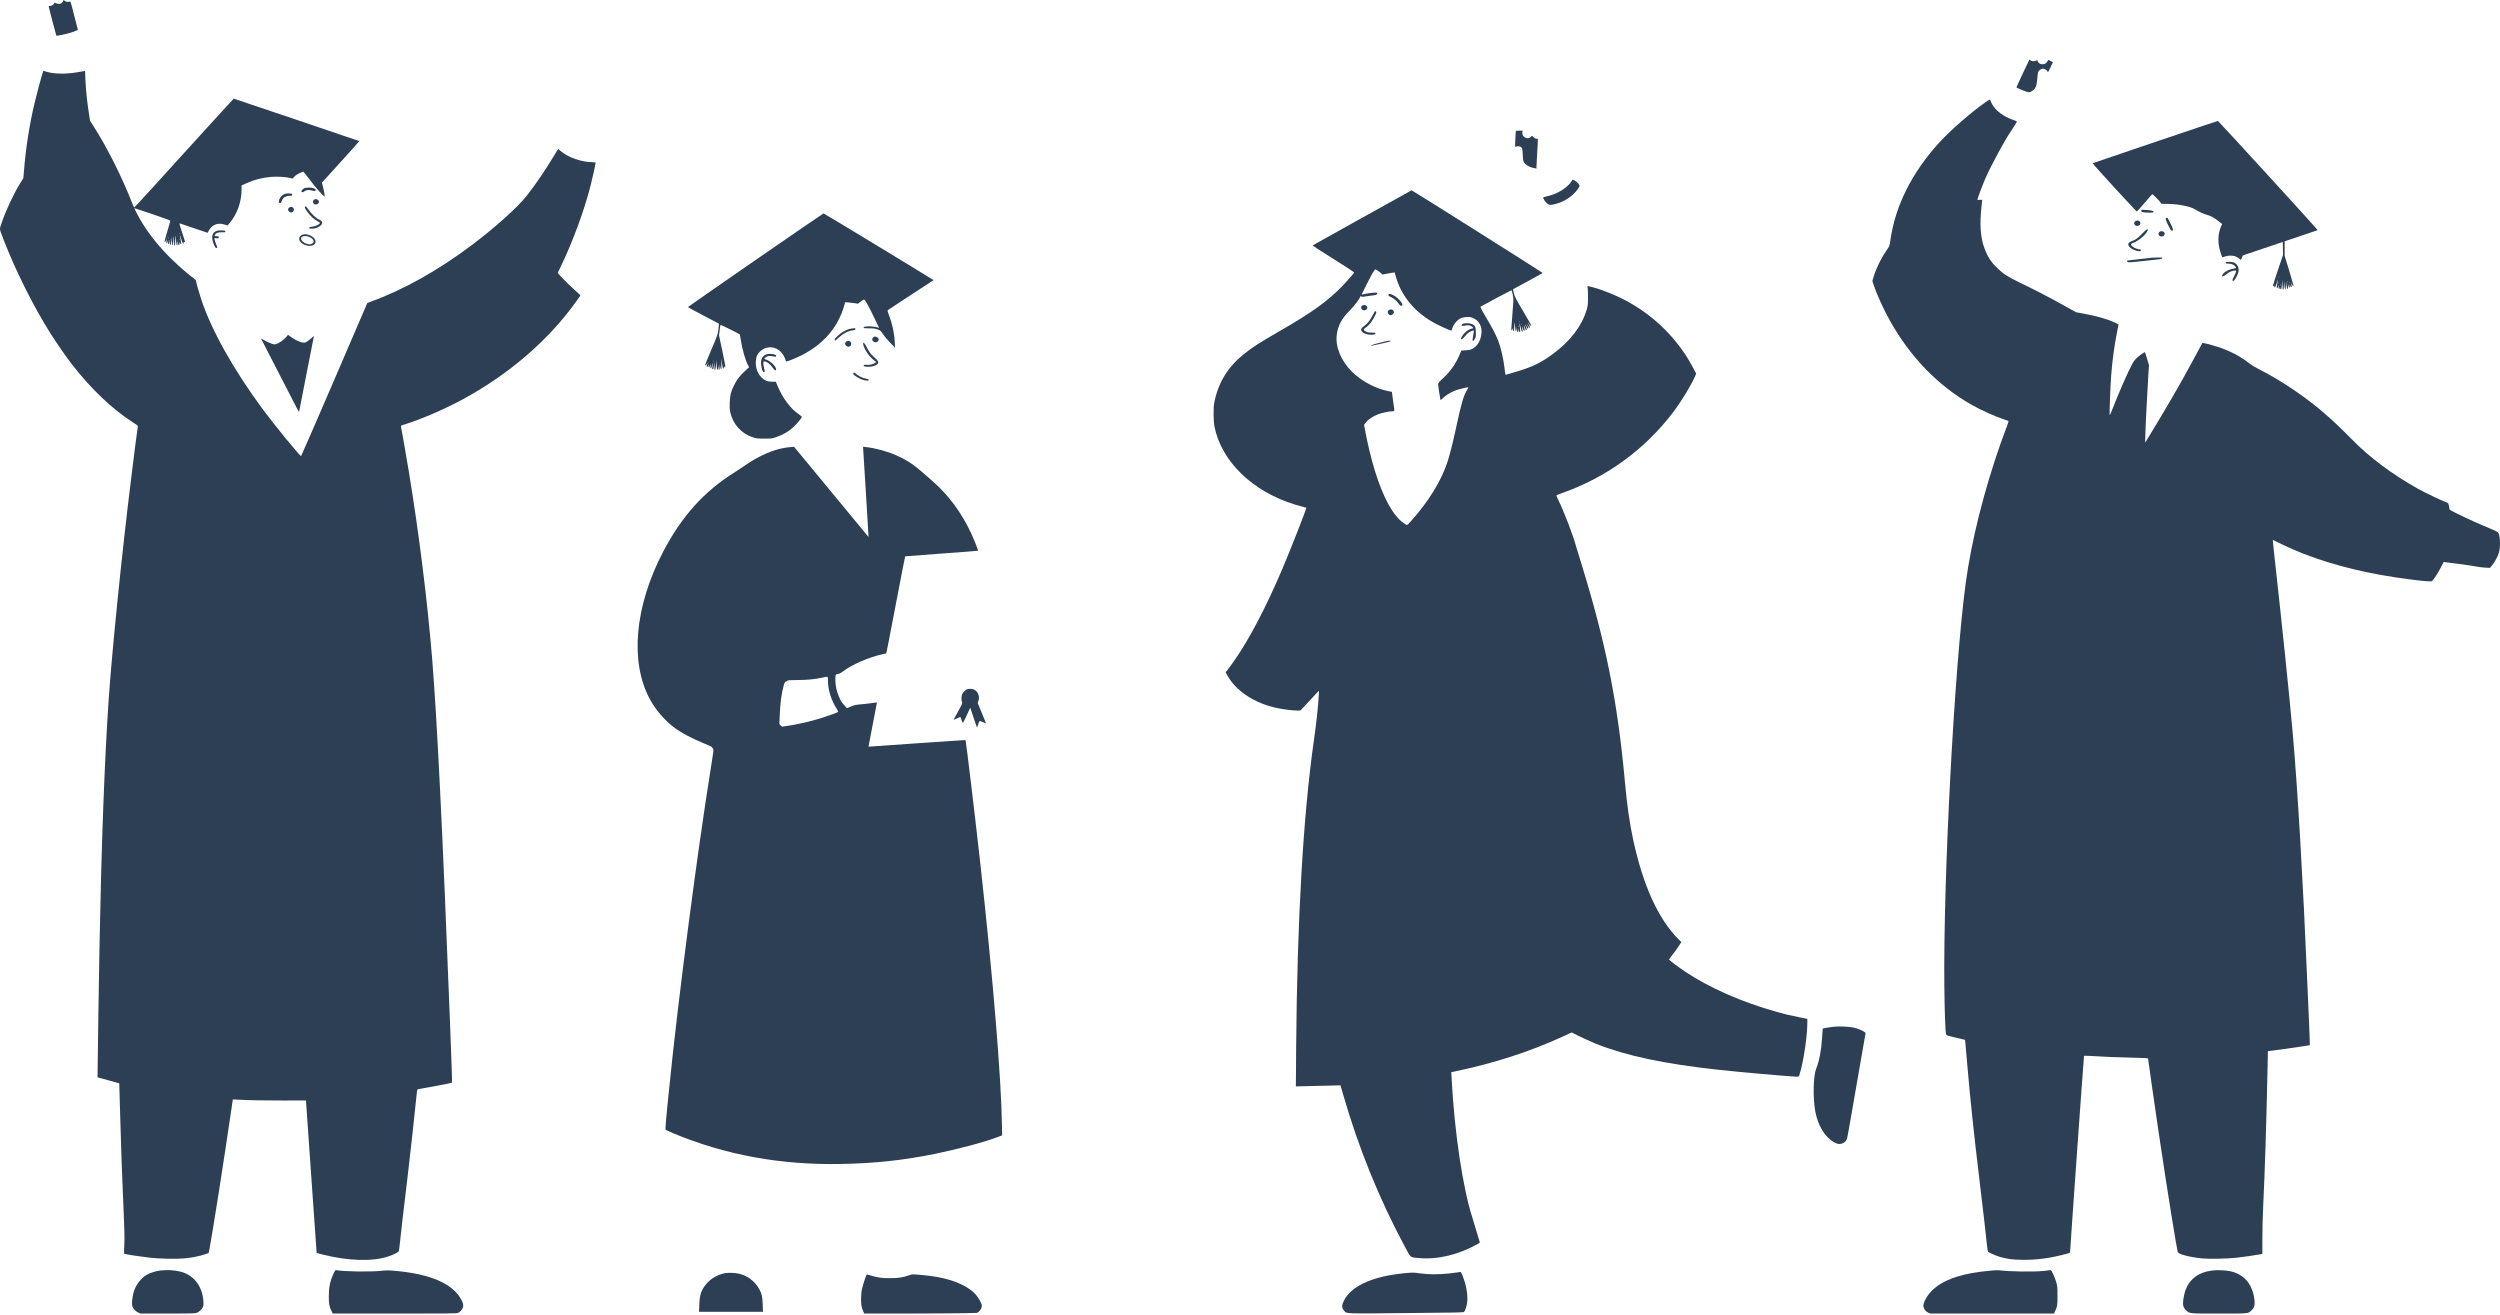 <svg width="500" height="263" viewBox="0 0 500 263" fill="none" xmlns="http://www.w3.org/2000/svg">
<path d="M12.673 0.108C12.673 0.197 12.55 0.384 12.397 0.526C12.074 0.828 11.685 0.864 11.219 0.641C11 0.535 10.915 0.526 10.886 0.597C10.772 0.908 10.411 1.166 10.079 1.175C9.888 1.184 9.727 1.22 9.727 1.273C9.736 1.442 11.228 7.107 11.276 7.152C11.305 7.179 11.922 7.072 12.645 6.921C14.108 6.6 15.629 6.076 15.572 5.916C15.553 5.853 15.249 4.706 14.906 3.363C14.023 -0.097 14.146 0.241 13.823 0.348C13.538 0.446 13.129 0.339 12.844 0.099C12.682 -0.034 12.673 -0.034 12.673 0.108Z" fill="#2D3F55"/>
<path d="M404.576 14.659C403.863 16.171 403.284 17.442 403.284 17.487C403.284 17.523 403.816 17.763 404.462 18.029C405.783 18.554 405.897 18.563 406.591 18.074C407.142 17.674 407.361 17.087 407.456 15.752C407.494 15.112 407.589 14.49 407.665 14.347C407.855 13.974 408.378 13.671 408.691 13.742C409.043 13.822 409.357 14.027 409.499 14.276C409.613 14.49 409.642 14.454 410.069 13.529C410.326 13.004 410.545 12.524 410.573 12.471C410.602 12.391 409.651 11.937 409.604 12.008C409.604 12.026 409.547 12.142 409.48 12.284C409.423 12.417 409.233 12.604 409.062 12.711C408.501 13.04 407.674 12.773 407.522 12.213C407.465 12.017 407.446 12.008 407.199 12.133C406.838 12.311 406.391 12.284 406.116 12.079L405.878 11.91L404.576 14.659Z" fill="#2D3F55"/>
<path d="M8.434 14.89C8.159 15.752 7.389 18.634 6.914 20.617C5.906 24.798 5.127 29.832 4.785 34.27L4.68 35.604L4.015 36.689C2.637 38.939 1.173 42.079 0.318 44.605C-0.138 45.957 -0.195 45.556 0.765 48.056C3.112 54.148 6.781 61.468 10.183 66.822C11.399 68.734 13.291 71.456 14.384 72.87C18.204 77.797 22.576 81.942 26.72 84.566C27.518 85.073 27.594 85.144 27.556 85.357C27.49 85.642 26.805 91.023 26.226 95.728C24.344 110.945 22.358 130.583 21.702 140.376C20.894 152.48 20.295 168.623 19.896 189.382C19.801 193.953 19.516 213.36 19.516 214.827V215.459L19.877 215.566C20.067 215.619 21.037 215.895 22.034 216.161C23.023 216.428 23.84 216.66 23.85 216.668C23.859 216.677 23.916 218.607 23.973 220.955C24.182 228.978 24.41 235.337 24.753 242.968C24.857 245.343 24.924 247.557 24.895 247.904C24.866 248.242 24.838 249.025 24.828 249.639L24.819 250.741L25.085 250.813C25.608 250.946 28.792 251.417 30.065 251.551C31.937 251.755 35.188 251.818 36.718 251.693C38.258 251.56 39.797 251.266 40.919 250.884L41.736 250.608L41.888 249.834C42.439 247.042 44.796 232.011 46.155 222.69L46.564 219.888L46.982 219.906C49.795 220.057 52.761 220.11 56.581 220.102L61.191 220.093L61.209 220.342C61.228 220.484 61.685 227.101 62.236 235.052C62.778 243.004 63.253 249.754 63.291 250.057L63.338 250.599L64.403 250.875C69.573 252.2 74.486 252.351 77.68 251.284C78.687 250.946 79.676 250.439 79.771 250.226C79.809 250.119 79.913 249.274 80.008 248.349C80.179 246.579 80.635 242.719 81.576 234.857C82.118 230.321 83.059 221.747 83.296 219.159C83.392 218.136 83.439 217.878 83.563 217.851C83.648 217.825 83.99 217.762 84.332 217.709C85.939 217.451 90.282 216.615 90.358 216.544C90.453 216.464 90.415 215.183 89.987 204.146C88.543 166.729 87.412 143.737 86.423 131.659C85.454 119.955 83.829 106.89 81.757 94.26C81.301 91.485 80.293 85.704 80.198 85.304C80.16 85.135 80.236 85.09 80.94 84.877C84.161 83.881 88.742 81.915 92.363 79.967C101.715 74.933 109.689 68.076 115.296 60.223C115.724 59.627 116.076 59.111 116.076 59.075C116.076 59.04 115.515 58.515 114.821 57.892C114.137 57.279 113.11 56.283 112.55 55.687L111.533 54.593L112.103 53.419C114.498 48.474 116.836 42.15 118.109 37.151C118.461 35.773 119.117 32.802 119.117 32.58C119.117 32.482 119.003 32.447 118.623 32.447C116.342 32.447 113.585 31.486 112.074 30.161L111.637 29.778L110.896 30.997C108.995 34.145 107.208 36.76 105.374 39.117C103.606 41.385 99.054 45.485 94.502 48.909C87.573 54.121 80.883 57.875 73.926 60.436L73.46 60.605L66.883 75.894C63.262 84.308 60.269 91.192 60.221 91.209C60.002 91.263 54.975 85.117 52.523 81.808C46.669 73.884 42.259 65.995 40.225 59.805C39.807 58.542 39.189 56.327 39.189 56.105C39.189 56.025 38.97 55.811 38.704 55.624C37.231 54.602 34.209 51.844 32.669 50.137C30.379 47.593 28.64 45.147 27.404 42.737C27.1 42.141 26.853 41.643 26.872 41.634C26.881 41.625 28.497 42.159 30.474 42.826C33.059 43.697 34.057 44.071 34.057 44.169C34.057 44.249 33.8 45.156 33.487 46.197C32.907 48.109 32.812 48.589 33.03 48.385C33.097 48.322 33.202 48.118 33.268 47.94L33.382 47.611L33.325 47.967C33.239 48.491 33.239 48.625 33.344 48.651C33.392 48.669 33.487 48.5 33.544 48.278L33.667 47.878L33.61 48.358C33.534 49.034 33.781 48.936 33.933 48.225L34.047 47.7L33.99 48.358C33.952 48.883 33.962 49.007 34.066 48.972C34.152 48.945 34.237 48.651 34.313 48.091L34.418 47.255L34.408 48.136C34.399 48.74 34.428 49.034 34.504 49.052C34.57 49.078 34.627 48.812 34.675 48.216C34.76 47.006 34.798 46.997 34.808 48.171C34.817 48.936 34.846 49.176 34.941 49.141C35.026 49.114 35.055 48.803 35.045 47.958C35.026 46.766 35.093 46.944 35.245 48.483C35.321 49.256 35.539 49.265 35.511 48.491C35.492 47.922 35.53 47.984 35.625 48.66C35.711 49.239 35.92 49.176 35.891 48.58C35.882 48.216 35.891 48.189 35.939 48.447C36.005 48.776 36.243 48.936 36.243 48.66C36.243 48.572 36.176 48.189 36.1 47.807C35.891 46.784 35.939 46.775 36.233 47.78C36.461 48.598 36.718 48.998 36.718 48.554C36.718 48.429 36.765 48.385 36.861 48.42C36.946 48.456 37.003 48.42 37.003 48.349C37.003 48.278 36.727 47.406 36.395 46.419C35.92 45.014 35.825 44.64 35.948 44.676C36.034 44.703 37.317 45.138 38.809 45.645L41.517 46.561L41.755 46.126C42.411 44.934 43.561 44.48 44.891 44.898L45.499 45.094L45.794 44.765C47.41 42.924 48.313 40.433 48.313 37.863V37.089L49.197 36.689C50.85 35.933 52.342 35.542 54.196 35.382C55.374 35.275 57.104 35.373 58.016 35.595L58.501 35.72L58.834 35.373C59.204 34.99 59.556 34.768 60.212 34.501L60.658 34.323L61.124 34.875C61.38 35.177 61.913 35.871 62.312 36.404C63.158 37.569 64.868 39.455 64.925 39.295C64.983 39.144 64.773 37.979 64.555 37.178L64.374 36.529L68.138 32.393C70.21 30.116 71.882 28.24 71.863 28.222C71.825 28.186 46.811 19.728 46.745 19.728C46.725 19.728 44.644 21.996 42.116 24.771C39.598 27.555 36.784 30.641 35.863 31.646C34.95 32.651 32.555 35.284 30.55 37.498C28.535 39.713 26.862 41.519 26.834 41.519C26.805 41.519 26.615 41.092 26.406 40.558C24.496 35.613 21.426 29.485 18.803 25.394L18.014 24.175L17.767 22.592C17.416 20.324 17.159 17.798 17.083 15.868L17.016 14.196L16.722 14.241C16.56 14.267 15.914 14.374 15.287 14.481C13.015 14.854 10.706 14.792 9.214 14.321L8.681 14.152L8.434 14.89ZM35.929 46.784C35.901 46.855 35.872 46.828 35.872 46.73C35.863 46.633 35.891 46.579 35.92 46.615C35.948 46.641 35.958 46.721 35.929 46.784ZM33.458 47.495C33.43 47.566 33.401 47.54 33.401 47.442C33.392 47.344 33.42 47.291 33.449 47.326C33.477 47.353 33.487 47.433 33.458 47.495ZM33.743 47.673C33.715 47.744 33.686 47.718 33.686 47.62C33.677 47.522 33.705 47.469 33.734 47.504C33.762 47.531 33.772 47.611 33.743 47.673ZM35.834 48.029C35.806 48.091 35.786 48.047 35.786 47.922C35.786 47.798 35.806 47.753 35.834 47.807C35.853 47.869 35.853 47.976 35.834 48.029Z" fill="#2D3F55"/>
<path d="M397.087 20.457C394.283 22.396 390.064 26.087 387.83 28.533C382.337 34.572 379.001 41.269 378.06 48.171C377.918 49.167 377.918 49.185 377.357 49.994C376.216 51.649 375.266 53.57 374.724 55.366L374.477 56.176L374.677 56.834C375.266 58.675 376.625 61.681 377.956 64.082C381.966 71.313 387.64 77.174 394.226 80.901C396.327 82.093 399.016 83.302 401.003 83.952C401.345 84.058 401.649 84.174 401.696 84.21C401.734 84.236 401.601 84.69 401.392 85.215C401.183 85.731 400.632 87.251 400.157 88.586C396.773 98.209 394.245 108.313 393.124 116.762C390.862 133.705 388.647 175.667 388.866 197.164C388.923 202.447 389.056 206.227 389.208 206.814C389.275 207.081 389.284 207.081 391.119 207.516C392.135 207.748 392.981 207.952 393 207.97C393.029 207.988 393.057 208.335 393.447 212.862C394.027 219.648 394.778 226.754 395.832 235.497C396.688 242.657 397.134 246.481 397.344 248.616C397.439 249.496 397.553 250.27 397.61 250.332C397.79 250.546 399.111 251.115 400.052 251.4C401.421 251.809 402.761 251.969 404.804 251.969C407.503 251.969 409.936 251.64 412.958 250.857C413.956 250.599 414.023 250.572 414.023 250.359C414.032 249.612 416.76 211.207 416.808 211.163C416.836 211.136 417.558 211.154 418.414 211.207C421.027 211.376 423.536 211.474 426.644 211.537C428.859 211.581 429.609 211.625 429.609 211.706C429.609 211.866 431.025 221.711 431.757 226.647C432.575 232.18 433.791 240.06 434.266 242.924C434.475 244.195 434.741 245.779 434.846 246.437C435.027 247.593 435.454 250.021 435.549 250.403C435.654 250.848 438.039 251.462 440.548 251.693C441.983 251.818 445.319 251.755 447.268 251.551C448.408 251.435 451.136 251.035 452.191 250.839L452.476 250.777V247.744C452.466 246.072 452.542 243.164 452.637 241.278C452.989 233.914 453.274 224.78 453.521 213.244L453.578 210.238L453.882 210.194C454.044 210.176 455.118 210.033 456.268 209.882C457.418 209.731 459.176 209.473 460.164 209.322L461.97 209.037L461.942 207.881C461.932 207.241 461.875 205.8 461.818 204.679C461.771 203.55 461.618 200.108 461.485 197.03C460.621 176.378 459.537 157.834 458.539 146.557C457.921 139.539 456.467 125.469 454.899 111.336C454.7 109.504 454.538 107.992 454.557 107.975C454.567 107.966 454.89 108.117 455.279 108.321C456.382 108.908 459.062 110.109 460.735 110.758C466.865 113.142 473.841 114.832 481.881 115.864C484.761 116.237 486.234 116.353 486.395 116.228C486.69 116.006 487.65 114.521 488.172 113.489L488.743 112.386L489.037 112.439C489.208 112.466 490.472 112.635 491.86 112.804C493.247 112.982 494.768 113.204 495.234 113.302C495.709 113.4 496.517 113.498 497.04 113.524L497.99 113.578L498.399 113.097C498.902 112.51 499.606 111.203 499.796 110.492C500.09 109.389 500.062 107.601 499.739 106.712C499.615 106.383 499.368 106.258 496.517 105.075C494.825 104.364 491.052 102.594 490.187 102.096C489.931 101.953 489.883 101.855 489.826 101.455C489.712 100.664 489.693 100.628 489.218 100.45C488.106 100.023 484.998 98.538 483.563 97.737C478.393 94.838 473.917 91.494 470.315 87.812C466.361 83.783 463.263 81.115 459.518 78.509C456.848 76.641 454.072 74.978 451.611 73.75C451.041 73.466 450.252 72.986 449.862 72.674C448.342 71.465 446.488 70.442 444.435 69.677C443.314 69.268 441.29 68.69 440.767 68.627L440.472 68.601L438.476 72.292C435.996 76.89 433.62 80.99 430.094 86.789L429.039 88.523V87.945C429.039 86.691 429.419 78.829 429.657 75.129L429.799 73.03L429.419 71.758C429.21 71.064 429.02 70.469 429.001 70.451C428.916 70.371 428.013 70.993 427.423 71.527C427.024 71.891 426.72 72.274 426.473 72.728C425.542 74.471 423.631 78.838 422.472 81.853C422.073 82.885 421.949 83.125 421.93 82.92C421.873 82.458 422.101 76.748 422.244 74.96C422.5 71.776 422.919 68.796 423.441 66.253C423.603 65.506 423.717 64.883 423.698 64.865C423.679 64.856 423.346 64.696 422.957 64.51C421.503 63.825 419.184 63.166 416.541 62.695L415.201 62.446L413.443 61.468C410.155 59.618 407.351 58.159 403.873 56.478C401.506 55.331 400.641 54.77 399.501 53.668C398.227 52.44 397.543 51.391 396.925 49.763C396.089 47.54 395.889 44.854 396.308 41.269C396.384 40.611 396.441 40.042 396.441 39.998C396.441 39.944 396.241 39.935 395.966 39.971C395.614 40.015 395.49 39.998 395.49 39.917C395.49 39.686 396.564 36.849 397.153 35.506C398.275 32.98 401.107 27.768 402.143 26.31C402.599 25.678 403.379 24.406 403.379 24.3C403.379 24.255 403.046 24.113 402.637 23.979C400.765 23.357 399.045 22.067 398.399 20.795C398.208 20.431 398.056 20.084 398.056 20.022C398.056 19.826 397.904 19.888 397.087 20.457Z" fill="#2D3F55"/>
<path d="M431.007 28.4C424.164 30.712 418.547 32.624 418.528 32.651C418.452 32.722 427.253 42.328 427.367 42.292C427.424 42.274 428.003 41.643 428.659 40.878C429.315 40.122 429.99 39.339 430.151 39.153L430.465 38.815L431.083 39.384C431.425 39.704 431.843 40.14 432.004 40.362L432.299 40.762L433.544 40.78C435.644 40.798 438.087 41.287 438.999 41.865C439.769 42.355 440.805 42.826 441.508 43.004C442.164 43.164 442.848 43.564 443.808 44.32L444.426 44.809L444.179 45.361C443.514 46.908 443.514 48.856 444.198 50.768C444.341 51.16 444.455 51.48 444.464 51.48C444.474 51.48 444.711 51.4 444.987 51.302C445.719 51.044 446.641 51.062 447.249 51.346C447.515 51.471 447.828 51.666 447.952 51.791L448.18 52.013L448.38 51.551L448.579 51.08L452.571 49.736L456.553 48.385L456.582 49.692L456.601 50.991L455.603 53.97C455.051 55.607 454.605 57.012 454.605 57.101C454.605 57.288 454.757 57.314 454.823 57.145C454.852 57.092 454.88 57.154 454.88 57.305C454.899 57.759 455.108 57.412 455.384 56.478C455.65 55.607 455.66 55.713 455.422 56.878C455.356 57.234 455.318 57.545 455.346 57.572C455.47 57.688 455.546 57.59 455.641 57.234L455.736 56.861L455.717 57.323C455.698 57.83 455.85 57.999 455.945 57.572C456.011 57.305 456.011 57.305 456.021 57.545C456.03 57.812 456.192 57.964 456.268 57.777C456.296 57.714 456.354 57.279 456.401 56.816L456.477 55.971L456.496 56.976C456.506 57.741 456.534 57.981 456.629 57.955C456.705 57.928 456.762 57.608 456.8 56.941C456.848 56.06 456.848 56.033 456.867 56.647C456.905 58.044 457.161 58.382 457.18 57.056L457.199 56.238L457.275 56.905C457.37 57.688 457.418 57.83 457.551 57.75C457.618 57.714 457.637 57.474 457.608 57.145L457.551 56.594L457.675 57.065C457.808 57.626 457.988 57.679 457.96 57.145L457.941 56.772L458.045 57.11C458.093 57.296 458.188 57.43 458.254 57.412C458.368 57.377 458.368 57.323 458.273 56.772L458.216 56.416L458.34 56.763C458.454 57.101 458.691 57.305 458.691 57.065C458.691 57.003 458.292 55.651 457.817 54.059L456.933 51.168V49.71V48.26L460.231 47.148L463.538 46.028L463.367 45.823C462.579 44.845 443.685 24.184 443.58 24.184C443.504 24.193 437.84 26.087 431.007 28.4ZM455.717 55.5C455.688 55.571 455.66 55.544 455.66 55.447C455.65 55.349 455.679 55.295 455.707 55.331C455.736 55.358 455.745 55.438 455.717 55.5ZM457.522 56.389C457.494 56.46 457.465 56.434 457.465 56.336C457.456 56.238 457.484 56.185 457.513 56.22C457.541 56.247 457.551 56.327 457.522 56.389ZM457.903 56.567C457.874 56.638 457.846 56.612 457.846 56.514C457.836 56.416 457.865 56.362 457.893 56.398C457.922 56.425 457.931 56.505 457.903 56.567ZM455.812 56.656C455.783 56.727 455.755 56.7 455.755 56.603C455.745 56.505 455.774 56.452 455.802 56.487C455.831 56.514 455.84 56.594 455.812 56.656ZM456.097 57.101C456.078 57.216 456.059 57.145 456.059 56.95C456.049 56.754 456.068 56.665 456.097 56.745C456.116 56.834 456.116 56.994 456.097 57.101Z" fill="#2D3F55"/>
<path d="M303.179 26.194C303.15 26.238 303.103 26.977 303.065 27.848C302.998 29.431 302.998 29.44 303.188 29.343C303.54 29.165 304.006 29.227 304.262 29.476C304.471 29.689 304.49 29.787 304.547 30.917C304.604 32.286 304.69 32.527 305.27 32.971C305.65 33.265 306.344 33.549 306.942 33.647L307.294 33.709V33.283C307.294 33.042 307.361 31.824 307.437 30.579C307.627 27.493 307.636 27.733 307.294 27.733C307.104 27.733 306.914 27.644 306.705 27.439L306.401 27.155L306.144 27.395C305.488 28.017 304.338 27.386 304.471 26.47L304.519 26.132H303.873C303.511 26.132 303.198 26.158 303.179 26.194Z" fill="#2D3F55"/>
<path d="M314.232 36.36C313.329 37.667 311.362 38.85 309.328 39.277C308.938 39.357 308.625 39.464 308.625 39.508C308.625 39.731 309.052 40.389 309.394 40.665C309.832 41.047 310.079 41.065 311.067 40.807C312.901 40.336 314.489 39.286 315.524 37.872C315.943 37.294 315.962 37.24 315.848 36.983C315.715 36.689 315.239 36.262 314.812 36.049L314.536 35.915L314.232 36.36Z" fill="#2D3F55"/>
<path d="M60.906 37.623C60.563 37.792 60.288 38.077 60.288 38.245C60.288 38.512 60.544 38.53 60.858 38.281C61.257 37.97 61.685 37.916 62.331 38.094C62.939 38.254 63.139 38.228 63.139 37.97C63.139 37.721 62.502 37.516 61.732 37.516C61.381 37.516 61.01 37.57 60.906 37.623Z" fill="#2D3F55"/>
<path d="M272.462 43.537C267.083 46.535 262.616 49.025 262.55 49.069C262.474 49.114 263.899 50.048 266.665 51.773C269.535 53.561 270.875 54.459 270.837 54.53C270.666 54.797 269.25 56.398 268.461 57.216C265.591 60.196 262.36 62.517 256.116 66.111C251.848 68.565 250.451 69.463 248.703 70.878C245.519 73.448 243.618 76.597 242.848 80.563C242.649 81.586 242.677 84.219 242.896 85.322C244.293 92.294 250.489 98.298 258.986 100.913C259.623 101.108 260.383 101.322 260.677 101.384C260.972 101.446 261.229 101.526 261.257 101.562C261.343 101.687 258.206 109.682 256.448 113.827C253.188 121.494 249.824 127.906 246.783 132.238C246.175 133.091 245.557 133.945 245.405 134.123L245.129 134.452L245.462 135.057C247.144 138.179 250.945 140.678 255.412 141.612C256.743 141.888 258.511 142.11 259.404 142.11H260.079L260.478 141.683C260.706 141.452 261.476 140.625 262.198 139.842C263.994 137.885 263.823 138.019 263.785 138.579C263.643 141.247 263.301 144.413 262.768 148.158C260.649 162.975 259.432 183.983 259.233 209.295L259.176 217.282L261.305 217.229C262.474 217.202 264.479 217.149 265.762 217.122L268.1 217.069L268.699 219.15C271.712 229.574 275.808 239.677 280.864 249.141C282.232 251.693 281.928 251.426 283.705 251.604C287.498 251.969 291.698 250.964 295.633 248.749C295.832 248.642 295.975 248.5 295.956 248.447C295.937 248.393 295.671 247.504 295.367 246.481C295.072 245.45 294.682 244.151 294.492 243.591C292.563 237.623 290.89 226.479 290.32 215.655L290.254 214.436L291.195 214.24C298.807 212.648 306.059 210.3 312.512 207.33L314.346 206.485L314.793 206.716C315.667 207.187 318.224 208.37 319.184 208.753C325.19 211.154 332.869 212.782 343.742 213.965C347.838 214.409 357.389 215.254 359.119 215.325C359.86 215.352 359.756 215.486 360.174 213.929C360.849 211.394 361.466 206.912 361.466 204.546V203.772L360.259 203.532C357.988 203.078 356.952 202.838 355.384 202.394C348.265 200.375 341.964 197.609 337.041 194.336C335.73 193.464 333.81 192.014 333.81 191.908C333.81 191.854 333.991 191.587 334.219 191.312C334.703 190.716 335.492 189.631 335.948 188.919L336.272 188.412L335.73 187.879C331.662 183.805 328.621 177.143 326.635 167.947C325.912 164.585 325.409 161.036 324.971 156.251C323.527 140.367 321.16 128.538 316.256 112.671C315.705 110.883 315.239 109.344 315.211 109.246C314.565 106.907 312.806 102.327 311.656 99.979C311.457 99.561 311.286 99.169 311.286 99.116C311.286 99.054 311.723 98.858 312.255 98.671C321.208 95.567 329.058 89.858 334.722 82.324C336.281 80.252 338.296 76.934 338.99 75.307L339.237 74.711L338.581 73.484C337.517 71.5 336.652 70.184 335.236 68.423C332.565 65.097 329.305 62.375 325.409 60.24C323.213 59.031 319.887 57.723 317.977 57.305L317.473 57.199L317.539 57.608C317.577 57.83 317.606 58.693 317.596 59.529C317.596 60.881 317.568 61.13 317.34 61.913C316.399 65.141 314.146 68.129 310.716 70.691C308.321 72.479 306.562 73.35 303.426 74.293C302.219 74.658 301.193 74.96 301.145 74.96C301.098 74.96 301.012 74.506 300.946 73.955C300.698 71.776 300.195 69.543 299.596 68.014C299.178 66.955 298.313 65.301 297.325 63.673C296.859 62.909 296.384 62.073 296.279 61.824L296.08 61.352L296.298 61.228C296.925 60.863 302.191 58.061 302.257 58.061C302.419 58.061 302.723 59.6 302.675 60.151C302.552 61.663 302.257 65.603 302.257 65.826C302.257 66.182 302.476 66.093 302.561 65.701C302.618 65.426 302.618 65.434 302.609 65.79C302.599 66.039 302.637 66.199 302.713 66.217C302.789 66.244 302.827 66.128 302.827 65.781C302.827 65.523 302.865 65.088 302.903 64.821C302.96 64.367 302.97 64.412 303.017 65.31C303.065 66.359 303.217 66.609 303.312 65.799L303.369 65.31L303.379 65.728C303.407 66.493 303.673 66.724 303.692 65.995L303.711 65.577L303.768 65.95C303.806 66.164 303.863 66.359 303.901 66.386C304.063 66.537 304.091 66.27 303.977 65.523C303.92 65.07 303.882 64.696 303.901 64.678C303.92 64.661 304.015 64.99 304.11 65.417C304.3 66.324 304.605 66.778 304.5 66.022C304.471 65.772 304.424 65.452 304.395 65.31C304.367 65.159 304.433 65.274 304.529 65.559C304.738 66.146 304.766 66.199 304.909 66.119C304.966 66.084 304.956 65.906 304.861 65.612C304.671 65.016 304.757 64.945 304.966 65.523C305.051 65.772 305.156 65.995 305.203 66.022C305.393 66.128 305.393 65.853 305.203 65.39C305.099 65.114 305.023 64.865 305.042 64.847C305.07 64.83 305.165 65.016 305.26 65.266C305.355 65.506 305.488 65.71 305.555 65.71C305.716 65.71 305.707 65.603 305.536 65.203C305.336 64.759 305.422 64.732 305.631 65.177C305.726 65.372 305.831 65.532 305.869 65.532C306.04 65.532 306.03 65.381 305.821 64.99C305.517 64.43 305.517 64.314 305.831 64.794C306.059 65.159 306.249 65.283 306.249 65.079C306.249 65.016 305.517 63.745 304.624 62.233C303.226 59.876 302.97 59.387 302.78 58.693C302.618 58.106 302.59 57.866 302.675 57.812C302.732 57.768 304.072 57.038 305.659 56.194C307.237 55.349 308.53 54.628 308.53 54.584C308.53 54.513 282.422 38.041 282.318 38.059C282.28 38.068 277.851 40.531 272.462 43.537ZM275.637 54.184C275.874 54.353 276.169 54.584 276.292 54.708L276.511 54.922L277.243 54.762C277.642 54.673 278.193 54.575 278.459 54.548L278.934 54.486L279.153 55.269C280.17 58.942 282.641 62.073 286.224 64.234C287.089 64.759 288.733 65.55 289.702 65.924L290.292 66.146L290.377 65.924C290.434 65.799 290.472 65.657 290.472 65.612C290.472 65.426 290.976 64.616 291.299 64.278C291.879 63.673 292.383 63.46 293.285 63.416C293.97 63.38 294.131 63.407 294.578 63.593C295.861 64.145 296.498 65.381 296.27 66.884C296.08 68.094 295.576 69.028 294.816 69.552C294.236 69.944 294.036 70.006 293.095 70.059L292.259 70.113L292.031 70.682C291.261 72.594 290.178 74.177 288.695 75.565C287.754 76.445 287.621 76.605 287.621 76.863C287.621 77.148 287.935 79.247 288.058 79.79L288.115 80.03L288.809 79.425C289.607 78.731 290.586 78.206 291.755 77.868C292.639 77.61 293.599 77.415 293.675 77.477C293.694 77.504 293.609 77.691 293.466 77.895C292.782 78.909 292.249 80.688 291.28 85.259C290.605 88.426 289.911 91.174 289.417 92.615C288.153 96.341 285.625 100.406 282.223 104.195C281.824 104.648 281.453 105.013 281.396 105.013C281.348 105.022 281.016 104.817 280.674 104.577C278.611 103.127 276.625 99.49 274.971 94.144C274.268 91.859 273.46 88.532 272.985 85.917L272.814 84.966L273.08 84.61C273.631 83.881 274.515 83.267 275.694 82.831C276.444 82.555 277.87 82.253 278.478 82.253C278.953 82.253 278.944 82.36 278.697 80.741C278.592 80.083 278.488 79.274 278.45 78.953L278.393 78.375L277.804 78.26C275.142 77.753 272.263 76.223 270.352 74.302C268.148 72.078 267.036 69.321 267.359 66.893C267.606 65.097 268.328 63.736 269.887 62.17C270.799 61.245 271.769 60 272.025 59.413C272.139 59.155 272.168 59.138 272.272 59.271C272.377 59.413 272.443 59.413 273.194 59.271C273.641 59.191 274.287 59.102 274.639 59.066C275.285 59.013 275.523 58.88 275.418 58.631C275.371 58.506 275.256 58.488 274.62 58.542C274.221 58.577 273.536 58.675 273.109 58.764C272.671 58.853 272.32 58.915 272.32 58.915C272.32 58.871 273.964 55.598 274.221 55.135C274.61 54.406 274.981 53.881 275.095 53.881C275.152 53.881 275.39 54.015 275.637 54.184ZM303.844 64.483C303.816 64.545 303.797 64.501 303.797 64.376C303.797 64.252 303.816 64.207 303.844 64.26C303.863 64.323 303.863 64.43 303.844 64.483ZM304.319 64.927C304.291 64.999 304.262 64.972 304.262 64.874C304.253 64.776 304.281 64.723 304.31 64.759C304.338 64.785 304.348 64.865 304.319 64.927ZM303.654 65.372C303.626 65.443 303.597 65.417 303.597 65.319C303.588 65.221 303.616 65.168 303.645 65.203C303.673 65.23 303.683 65.31 303.654 65.372Z" fill="#2D3F55"/>
<path d="M277.699 58.915C277.623 59.111 277.68 59.173 278.155 59.395C278.725 59.645 279.372 60.196 279.742 60.738C280.056 61.183 280.351 61.308 280.465 61.032C280.607 60.676 279.638 59.582 278.744 59.084C278.127 58.746 277.794 58.693 277.699 58.915Z" fill="#2D3F55"/>
<path d="M272.386 61.156C272.025 61.53 272.31 62.064 272.861 62.064C273.384 62.064 273.669 61.468 273.289 61.148C273.052 60.952 272.576 60.961 272.386 61.156Z" fill="#2D3F55"/>
<path d="M277.756 62.028C277.357 62.286 277.613 63.042 278.108 63.042C278.374 63.042 278.782 62.695 278.782 62.473C278.782 61.966 278.222 61.717 277.756 62.028Z" fill="#2D3F55"/>
<path d="M274.943 62.304C274.905 62.348 274.724 62.66 274.553 63.006C274.154 63.834 273.565 64.634 273.128 64.963C272.377 65.532 272.225 65.692 272.225 65.959C272.225 66.493 273.204 66.955 274.316 66.955C274.838 66.955 275.076 66.858 275.076 66.626C275.076 66.546 274.876 66.519 274.354 66.519C273.793 66.519 273.546 66.484 273.194 66.315C272.633 66.057 272.624 65.861 273.128 65.541C273.337 65.408 273.707 65.061 273.964 64.776C274.477 64.171 275.266 62.775 275.266 62.455C275.266 62.25 275.085 62.17 274.943 62.304Z" fill="#2D3F55"/>
<path d="M292.563 64.759C292.43 64.821 292.316 64.936 292.297 65.025C292.259 65.203 292.563 65.221 293.219 65.079C293.694 64.981 294.122 65.079 294.445 65.363C294.73 65.603 294.711 65.675 294.321 65.737C293.694 65.835 292.753 66.609 292.335 67.373C291.936 68.112 292.42 67.978 293.067 67.178C293.447 66.706 293.684 66.502 294.103 66.306C294.397 66.164 294.682 66.066 294.73 66.102C294.787 66.128 294.749 66.493 294.644 67.044C294.407 68.245 294.521 68.521 294.948 67.818C295.148 67.489 295.177 67.338 295.177 66.555C295.177 65.452 295.024 65.097 294.426 64.821C293.96 64.616 292.943 64.581 292.563 64.759Z" fill="#2D3F55"/>
<path d="M276.834 68.325C275.637 68.619 274.297 68.992 274.239 69.046C274.068 69.197 274.468 69.143 275.846 68.823C278.098 68.299 278.117 68.29 278.117 68.201C278.117 68.067 277.765 68.103 276.834 68.325Z" fill="#2D3F55"/>
<path d="M56.771 38.877C56.248 39.135 55.802 39.758 55.783 40.247C55.773 40.531 55.811 40.593 55.982 40.611C56.144 40.638 56.211 40.567 56.334 40.202C56.42 39.962 56.61 39.669 56.752 39.535C57.018 39.295 57.655 39.117 58.149 39.144C58.396 39.162 58.434 39.135 58.434 38.939C58.434 38.726 58.406 38.717 57.817 38.69C57.313 38.672 57.113 38.708 56.771 38.877Z" fill="#2D3F55"/>
<path d="M62.721 40.024C62.635 40.131 62.569 40.282 62.569 40.362C62.569 40.442 62.635 40.593 62.721 40.7C62.939 41.003 63.51 40.94 63.709 40.602C63.833 40.389 63.833 40.336 63.709 40.113C63.51 39.784 62.939 39.722 62.721 40.024Z" fill="#2D3F55"/>
<path d="M61.019 41.314C60.886 41.429 60.962 41.634 61.361 42.212C61.979 43.102 62.759 43.849 63.424 44.178C63.823 44.373 63.994 44.516 63.975 44.614C63.918 44.88 63.091 45.281 62.445 45.334C61.941 45.379 61.856 45.414 61.856 45.565C61.856 45.725 61.913 45.743 62.397 45.734C62.702 45.725 63.082 45.672 63.253 45.601C64.555 45.112 64.84 44.311 63.842 43.92C63.253 43.68 62.369 42.87 61.742 41.981C61.228 41.269 61.143 41.189 61.019 41.314Z" fill="#2D3F55"/>
<path d="M57.959 41.447C57.569 41.652 57.513 42.034 57.817 42.319C58.206 42.684 58.767 42.435 58.767 41.901C58.767 41.501 58.33 41.252 57.959 41.447Z" fill="#2D3F55"/>
<path d="M428.279 42.168C428.279 42.372 428.326 42.408 428.735 42.461C428.982 42.497 429.524 42.532 429.942 42.532C430.636 42.541 430.702 42.523 430.702 42.372C430.702 42.15 430.408 42.079 429.21 41.999L428.279 41.937V42.168Z" fill="#2D3F55"/>
<path d="M151.097 52.013C143.675 57.145 137.592 61.37 137.583 61.414C137.573 61.45 138.913 62.188 140.567 63.042C142.211 63.896 143.627 64.634 143.694 64.687C143.808 64.758 143.808 64.945 143.684 65.87C143.542 66.947 143.513 67.035 142.259 69.953C141.555 71.598 141.004 72.977 141.033 73.021C141.118 73.146 141.327 72.941 141.403 72.674C141.432 72.55 141.479 72.47 141.508 72.487C141.527 72.514 141.489 72.692 141.413 72.897C141.318 73.137 141.308 73.288 141.365 73.323C141.489 73.395 141.498 73.386 141.679 73.003C141.765 72.834 141.803 72.79 141.765 72.914C141.584 73.564 141.812 73.679 142.04 73.048C142.154 72.737 142.192 72.701 142.145 72.914C141.955 73.848 142.192 73.99 142.42 73.074C142.591 72.363 142.648 72.514 142.496 73.279C142.439 73.555 142.43 73.777 142.487 73.83C142.61 73.946 142.686 73.777 142.829 73.021L142.962 72.336L142.905 73.172C142.857 73.857 142.876 73.999 142.981 73.964C143.076 73.937 143.143 73.635 143.219 72.95L143.323 71.981L143.333 72.977C143.342 73.564 143.39 73.982 143.447 73.982C143.542 73.982 143.608 73.768 143.665 73.27C143.684 73.074 143.703 73.154 143.713 73.475C143.722 73.83 143.77 73.982 143.846 73.964C143.912 73.937 143.95 73.697 143.95 73.261C143.95 72.906 143.96 72.745 143.979 72.914C144.055 73.564 144.122 73.804 144.226 73.804C144.302 73.804 144.312 73.493 144.274 72.754L144.226 71.714L144.359 72.514C144.53 73.564 144.568 73.715 144.682 73.715C144.739 73.715 144.777 73.581 144.787 73.421C144.787 73.146 144.796 73.146 144.882 73.35C144.939 73.493 145.005 73.537 145.062 73.484C145.119 73.43 144.91 72.247 144.483 70.246L143.808 67.089L143.931 66.066C143.988 65.506 144.074 65.016 144.112 64.972C144.16 64.927 147.809 66.742 147.971 66.893C147.99 66.902 148.085 67.489 148.199 68.183C148.484 70.033 149.121 72.185 149.672 73.181L149.814 73.448L148.93 74.266C147.914 75.209 147.4 75.876 146.811 77.05C146.203 78.242 146.003 79.051 145.946 80.483C145.908 81.408 145.927 81.862 146.051 82.431C146.574 84.841 148.275 86.727 150.603 87.474C151.325 87.705 151.487 87.723 152.856 87.723C154.3 87.723 154.348 87.714 155.298 87.403C156.524 86.994 157.722 86.309 158.653 85.455C159.347 84.823 160.364 83.587 160.364 83.374C160.364 83.32 160.107 83.098 159.784 82.876C158.092 81.728 156.553 79.665 155.517 77.192L155.165 76.347L154.414 76.339C153.834 76.33 153.559 76.285 153.207 76.125C151.877 75.511 151.059 73.982 151.164 72.283C151.221 71.296 151.487 70.735 152.162 70.157C153.35 69.143 155.041 69.232 156.172 70.38C156.591 70.806 156.99 71.509 157.094 71.998C157.132 72.167 157.208 72.292 157.294 72.292C157.37 72.292 157.788 72.15 158.235 71.981C163.909 69.784 167.558 65.968 168.927 60.827L169.022 60.436L169.754 60.498C170.153 60.534 170.732 60.596 171.037 60.65L171.588 60.738L172.177 60.294C172.7 59.894 172.776 59.858 172.909 59.974C173.156 60.178 173.954 61.663 174.924 63.718L175.817 65.586L175.427 65.461C174.962 65.301 173.745 65.221 173.156 65.301C172.833 65.346 172.719 65.408 172.719 65.514C172.719 65.648 172.842 65.666 173.793 65.666C174.677 65.666 174.962 65.701 175.475 65.87C176.083 66.075 176.102 66.102 176.606 66.84C176.891 67.258 177.423 67.907 177.794 68.281C178.164 68.654 178.592 69.099 178.735 69.268L179.01 69.579L178.953 68.467C178.868 66.591 178.45 64.696 177.737 62.873C177.499 62.25 177.471 62.117 177.575 62.019C177.651 61.957 179.733 60.578 182.204 58.968L186.699 56.033L186.29 55.767C184.58 54.673 164.802 42.675 164.707 42.684C164.64 42.684 158.52 46.882 151.097 52.013ZM142.658 72.31C142.629 72.381 142.601 72.354 142.601 72.256C142.591 72.158 142.62 72.105 142.648 72.141C142.677 72.167 142.686 72.247 142.658 72.31Z" fill="#2D3F55"/>
<path d="M433.192 43.626C433.059 43.751 433.145 44.018 433.639 45.04C434.038 45.859 434.2 46.108 434.352 46.126C434.723 46.179 434.685 45.885 434.162 44.827C433.886 44.258 433.62 43.733 433.573 43.671C433.478 43.555 433.288 43.528 433.192 43.626Z" fill="#2D3F55"/>
<path d="M427.062 44.24C426.635 44.516 426.872 45.192 427.404 45.192C428.003 45.192 428.298 44.649 427.899 44.276C427.671 44.062 427.357 44.044 427.062 44.24Z" fill="#2D3F55"/>
<path d="M428.555 46.606C427.68 47.549 427.138 47.958 426.454 48.189C425.57 48.491 425.428 48.892 425.988 49.47C426.568 50.066 428.184 50.501 428.184 50.057C428.184 49.923 428.117 49.879 427.946 49.879C427.576 49.879 426.758 49.55 426.454 49.283C426.064 48.936 426.112 48.776 426.673 48.554C427.69 48.162 429.001 47.095 429.429 46.303C429.657 45.894 429.657 45.877 429.429 45.877C429.315 45.877 428.973 46.161 428.555 46.606Z" fill="#2D3F55"/>
<path d="M43.2 46.232C42.363 46.588 42.211 47.584 42.781 48.927C42.99 49.416 43.105 49.576 43.266 49.594C43.523 49.63 43.523 49.532 43.228 48.856C43.105 48.554 42.971 48.144 42.934 47.949L42.877 47.584L43.209 47.655C43.485 47.709 43.58 47.691 43.713 47.557C43.865 47.397 43.855 47.388 43.618 47.3C43.475 47.255 43.257 47.211 43.133 47.211C42.934 47.211 42.914 47.184 42.981 47.015C43.143 46.606 43.513 46.455 44.331 46.455C45.043 46.464 45.091 46.446 45.062 46.277C45.034 46.117 44.958 46.099 44.321 46.081C43.779 46.063 43.513 46.099 43.2 46.232Z" fill="#2D3F55"/>
<path d="M431.862 46.392C431.501 46.766 431.786 47.3 432.337 47.3C432.86 47.3 433.145 46.704 432.765 46.383C432.527 46.188 432.052 46.197 431.862 46.392Z" fill="#2D3F55"/>
<path d="M60.278 47.059C59.489 47.557 59.784 48.474 60.905 48.954C61.789 49.345 62.797 49.194 63.044 48.642C63.509 47.584 61.39 46.357 60.278 47.059ZM61.875 47.397C62.778 47.806 63.015 48.456 62.35 48.749C62.036 48.901 61.932 48.901 61.523 48.812C60.706 48.625 60.088 48.029 60.24 47.566C60.373 47.184 61.209 47.095 61.875 47.397Z" fill="#2D3F55"/>
<path d="M430.37 51.542C430.189 51.56 429.03 51.693 427.794 51.836C426.559 51.987 425.523 52.102 425.485 52.102C425.456 52.102 425.428 52.182 425.428 52.28C425.428 52.529 425.77 52.52 428.897 52.182C432.441 51.809 432.403 51.818 432.441 51.631C432.47 51.498 432.384 51.48 431.586 51.498C431.101 51.498 430.55 51.524 430.37 51.542Z" fill="#2D3F55"/>
<path d="M445.148 52.458C445.034 52.627 445.205 52.725 445.604 52.725C446.175 52.725 446.612 52.867 446.925 53.143C447.344 53.516 447.277 53.668 446.697 53.73C445.728 53.837 444.435 54.637 444.435 55.126C444.435 55.411 444.683 55.331 445.215 54.895C445.775 54.415 446.355 54.157 446.878 54.121C447.211 54.103 447.239 54.121 447.22 54.326C447.201 54.45 447.011 54.877 446.802 55.286C446.412 56.016 446.393 56.274 446.735 56.149C446.954 56.069 447.553 54.975 447.676 54.424C447.876 53.552 447.458 52.734 446.688 52.467C446.346 52.342 445.224 52.342 445.148 52.458Z" fill="#2D3F55"/>
<path d="M170.248 65.719C169.402 65.853 168.394 66.377 167.615 67.098C167.178 67.489 166.921 67.8 166.921 67.925C166.921 68.023 166.969 68.112 167.026 68.112C167.083 68.112 167.435 67.818 167.815 67.462C168.594 66.724 169.63 66.182 170.419 66.093C170.989 66.03 171.151 65.95 171.075 65.764C171.008 65.603 170.999 65.603 170.248 65.719Z" fill="#2D3F55"/>
<path d="M57.531 67.044C57.531 67.089 57.275 67.382 56.961 67.694C56.248 68.414 55.212 68.957 54.756 68.868C54.319 68.779 53.35 68.352 52.741 67.987C52.447 67.809 52.209 67.685 52.209 67.702C52.209 67.729 52.922 69.117 53.787 70.797C55.745 74.578 58.843 80.608 59.385 81.666C59.765 82.404 59.793 82.449 59.85 82.2C59.888 82.004 62.445 68.965 62.73 67.489L62.787 67.178L62.141 67.738C61.276 68.503 60.981 68.627 60.402 68.485C59.717 68.316 58.881 67.898 58.216 67.409C57.598 66.938 57.531 66.902 57.531 67.044Z" fill="#2D3F55"/>
<path d="M174.62 67.489C174.363 67.729 174.382 68.04 174.648 68.272C174.867 68.467 175.237 68.521 175.437 68.396C175.561 68.316 175.76 67.987 175.76 67.845C175.76 67.667 175.294 67.311 175.047 67.311C174.914 67.311 174.724 67.391 174.62 67.489Z" fill="#2D3F55"/>
<path d="M169.164 68.396C168.946 68.69 168.984 68.965 169.259 69.17C169.564 69.392 169.754 69.401 170.039 69.214C170.286 69.054 170.324 68.556 170.096 68.343C169.868 68.129 169.335 68.165 169.164 68.396Z" fill="#2D3F55"/>
<path d="M172.624 68.779C172.624 69.117 173.023 69.971 173.498 70.664C173.935 71.287 174.344 71.714 174.905 72.132L175.237 72.372L174.981 72.594C174.667 72.861 173.831 73.039 173.251 72.959C172.804 72.897 172.614 73.003 172.814 73.226C172.975 73.404 174.173 73.404 174.743 73.217C174.981 73.146 175.285 72.986 175.418 72.87C175.845 72.496 175.76 72.283 174.819 71.42C174.049 70.718 173.926 70.549 173.431 69.597C172.909 68.583 172.624 68.29 172.624 68.779Z" fill="#2D3F55"/>
<path d="M153.084 70.949C152.409 71.34 152.133 71.927 152.219 72.861C152.304 73.777 152.532 74.426 152.761 74.426C152.989 74.426 152.998 74.257 152.808 73.564C152.732 73.288 152.666 72.879 152.666 72.674C152.666 72.345 152.694 72.292 152.856 72.292C153.378 72.292 154.044 72.808 154.614 73.644C154.927 74.106 155.232 74.213 155.232 73.866C155.232 73.341 154.148 72.247 153.35 71.972C152.77 71.767 152.789 71.794 153.046 71.536C153.388 71.198 153.892 71.1 154.547 71.26C155.137 71.402 155.232 71.385 155.232 71.144C155.232 70.789 153.625 70.637 153.084 70.949Z" fill="#2D3F55"/>
<path d="M170.666 74.649C170.581 74.835 170.771 75.022 171.483 75.458C172.206 75.894 172.852 76.116 173.394 76.116C173.707 76.116 173.774 76.09 173.745 75.965C173.726 75.849 173.584 75.787 173.289 75.752C172.586 75.654 171.635 75.191 171.084 74.675C170.875 74.48 170.733 74.471 170.666 74.649Z" fill="#2D3F55"/>
<path d="M157.275 89.511C154.671 89.884 151.782 91.147 148.912 93.148C148.341 93.549 147.457 94.135 146.963 94.438C140.824 98.262 136.319 103.27 132.603 110.394C126.948 121.244 125.941 132.335 129.942 139.78C131.073 141.879 132.774 143.906 134.646 145.356C136.091 146.486 138.362 147.695 140.976 148.754C142.002 149.163 142.373 149.358 142.449 149.51C142.496 149.625 142.591 149.75 142.658 149.803C142.744 149.874 142.63 150.764 142.164 153.628C139.455 170.508 135.682 199.423 133.895 217.086C133.715 218.919 133.525 220.804 133.468 221.267C133.259 223.259 133.059 225.785 133.107 225.909C133.135 225.98 133.819 226.31 134.618 226.647C145.091 230.997 156.163 233.033 168.205 232.793C175.019 232.669 180.607 232.064 186.937 230.783C191.66 229.823 197.068 228.373 199.757 227.332L200.423 227.074L200.394 225.127C200.252 215.494 198.56 195.127 195.994 172.083C195.082 163.838 193.19 148.087 193.105 147.998C193.086 147.98 188.847 148.273 183.677 148.638C178.516 149.012 174.154 149.314 173.992 149.314H173.707L173.869 148.442C173.964 147.971 174.335 146.005 174.705 144.084C175.076 142.163 175.38 140.562 175.38 140.527C175.38 140.482 174.943 140.527 174.411 140.607C173.869 140.696 172.88 140.811 172.196 140.865C171.084 140.962 170.885 141.007 170.181 141.309L169.412 141.647L169.183 141.416C168.404 140.598 168.138 140.207 167.786 139.335C167.283 138.09 167.093 137.191 167.074 135.991C167.064 134.879 167.064 134.87 167.71 134.772C167.938 134.728 168.243 134.568 168.566 134.31C170.219 132.993 173.897 131.384 176.473 130.859C176.891 130.77 177.243 130.69 177.252 130.681C177.281 130.663 177.613 128.964 178.944 122.009C180.503 113.854 181.006 111.292 181.035 111.265C181.054 111.248 184.323 110.999 188.305 110.714C192.287 110.429 195.576 110.171 195.604 110.145C195.671 110.074 194.949 108.232 194.236 106.676C192.392 102.656 189.712 99.018 186.576 96.288C185.939 95.736 184.969 94.883 184.418 94.393C182.755 92.926 181.253 91.956 179.286 91.076C177.461 90.267 175.152 89.635 173.175 89.413L172.624 89.35V89.644C172.633 89.813 172.88 93.851 173.185 98.618C173.489 103.385 173.726 107.308 173.707 107.325C173.688 107.343 173.66 107.343 173.641 107.325C173.622 107.308 170.276 103.261 166.218 98.325L158.824 89.368L158.473 89.377C158.282 89.386 157.75 89.439 157.275 89.511ZM165.591 136.186C165.591 137.992 166.285 140.162 167.397 141.861C167.558 142.101 167.663 142.332 167.634 142.377C167.577 142.466 165.971 143.061 164.479 143.542C162.217 144.271 159.309 144.947 157.17 145.223L156.401 145.329L156.135 145.08L155.878 144.84L155.935 143.23C156.049 140.536 156.306 138.632 156.762 137.014C156.923 136.48 156.999 136.329 157.142 136.329C157.237 136.329 157.37 136.258 157.437 136.169C157.551 136.035 157.769 136.017 159.508 136.009C161.504 135.991 162.92 135.857 164.403 135.537C165.676 135.261 165.591 135.217 165.591 136.186Z" fill="#2D3F55"/>
<path d="M193.437 137.85C193.105 137.974 192.696 138.357 192.477 138.748C192.268 139.121 192.23 139.958 192.401 140.402C192.496 140.669 192.439 140.794 191.593 142.332C191.09 143.239 190.7 143.978 190.729 143.978C190.757 143.978 191.071 143.844 191.432 143.675L192.078 143.364L192.306 143.986C192.43 144.324 192.553 144.6 192.582 144.6C192.61 144.6 192.953 143.906 193.342 143.07L194.046 141.541L194.464 142.777C194.692 143.462 194.996 144.36 195.138 144.778L195.405 145.534L195.623 144.911C195.737 144.565 195.87 144.253 195.908 144.218C195.946 144.173 196.25 144.271 196.574 144.422C196.897 144.574 197.172 144.689 197.191 144.671C197.201 144.654 196.84 143.737 196.374 142.626L195.538 140.598L195.671 140.233C196.127 139.033 195.3 137.743 194.093 137.761C193.865 137.761 193.57 137.805 193.437 137.85Z" fill="#2D3F55"/>
<path d="M366.646 205.355C365.924 205.435 364.603 205.667 364.546 205.72C364.536 205.738 364.479 206.529 364.422 207.481C364.27 210.034 363.861 212.186 363.234 213.733C362.664 215.165 362.559 219.568 363.035 222.174C363.586 225.136 364.945 227.404 366.817 228.453C367.482 228.827 367.91 228.889 368.452 228.693C368.946 228.524 369.298 228.142 369.431 227.626C369.488 227.43 369.925 225.029 370.391 222.289C370.866 219.55 371.674 214.899 372.187 211.946L373.118 206.592L372.928 206.423C372.576 206.129 371.56 205.702 370.752 205.524C369.82 205.311 367.777 205.222 366.646 205.355Z" fill="#2D3F55"/>
<path d="M32.061 254.103C31.158 254.21 30.075 254.548 29.39 254.939C28.164 255.633 27.09 257.074 26.701 258.533C26.454 259.466 26.33 260.765 26.444 261.174C26.606 261.726 27.043 262.215 27.604 262.482L28.107 262.713H33.468C37.307 262.713 38.942 262.686 39.208 262.606C39.731 262.464 40.377 261.903 40.577 261.414C40.709 261.094 40.728 260.854 40.681 260.196C40.462 257.172 38.704 254.948 36.015 254.308C34.751 254.014 33.439 253.943 32.061 254.103Z" fill="#2D3F55"/>
<path d="M66.769 254.593C66.038 256.113 65.762 257.376 65.762 259.244C65.762 260.774 65.857 261.281 66.266 262.135L66.551 262.713H78.915C89.085 262.713 91.328 262.695 91.584 262.588C92.002 262.428 92.477 261.903 92.601 261.468C92.725 261.05 92.62 260.605 92.249 259.911C90.52 256.692 85.996 254.753 78.792 254.148C77.708 254.05 77.29 254.05 76.321 254.157C74.116 254.397 68.851 254.326 67.311 254.032C67.083 253.997 67.045 254.041 66.769 254.593Z" fill="#2D3F55"/>
<path d="M398.484 254.094C397.914 254.139 396.821 254.255 396.061 254.352C391.708 254.931 388.695 256.051 386.709 257.812C385.53 258.862 384.57 260.516 384.685 261.29C384.761 261.806 385.131 262.304 385.625 262.526L386.044 262.713H398.427H410.801L410.991 262.304C411.486 261.219 411.505 261.076 411.495 259.111C411.495 257.359 411.476 257.19 411.229 256.354C411.086 255.873 410.801 255.135 410.602 254.726C410.298 254.13 410.193 253.997 410.06 254.032C409.965 254.059 409.357 254.13 408.701 254.192C406.582 254.397 401.906 254.326 399.767 254.05C399.634 254.032 399.064 254.05 398.484 254.094Z" fill="#2D3F55"/>
<path d="M442.487 254.094C439.617 254.45 437.754 255.9 436.984 258.372C436.861 258.79 436.709 259.511 436.652 259.973C436.519 261.067 436.652 261.53 437.231 262.063C437.973 262.739 437.697 262.713 443.77 262.713C449.748 262.713 449.577 262.731 450.214 262.152C450.86 261.583 451.022 261.05 450.889 259.964C450.756 258.826 450.546 258.132 450.071 257.198C449.292 255.686 447.933 254.673 446.137 254.263C445.196 254.05 443.447 253.97 442.487 254.094Z" fill="#2D3F55"/>
<path d="M291.043 254.539C289.303 254.815 286.975 254.931 285.369 254.806C284.599 254.744 283.706 254.646 283.401 254.593C282.784 254.468 281.71 254.522 279.828 254.762C274.078 255.473 270.2 257.35 268.803 260.08C268.3 261.068 268.309 261.592 268.832 262.153C269.412 262.766 268.547 262.74 281.244 262.615C291.413 262.526 292.715 262.5 292.82 262.375C293.067 262.09 293.342 261.228 293.438 260.445C293.561 259.44 293.428 258.133 293.048 256.727C292.753 255.669 292.259 254.415 292.126 254.388C292.078 254.379 291.594 254.45 291.043 254.539Z" fill="#2D3F55"/>
<path d="M145.091 254.619C143.589 254.877 142.154 255.695 141.223 256.834C140.234 258.043 139.93 258.933 139.864 260.907L139.807 262.357H146.203H152.599L152.542 260.907C152.485 259.298 152.361 258.728 151.848 257.821C150.983 256.265 149.567 255.18 147.866 254.753C147.163 254.575 145.756 254.513 145.091 254.619Z" fill="#2D3F55"/>
<path d="M181.89 255.037C180.521 255.5 179.695 255.633 178.041 255.633C176.368 255.642 175.589 255.535 174.154 255.099C173.755 254.984 173.403 254.886 173.374 254.886C173.27 254.886 172.633 256.78 172.415 257.714C172.272 258.346 172.215 258.897 172.215 259.778C172.215 260.996 172.281 261.396 172.643 262.241L172.833 262.713L181.833 262.704C186.775 262.695 191.85 262.668 193.114 262.633L195.404 262.579L195.737 262.339C196.165 262.037 196.431 261.432 196.345 260.987C196.25 260.516 195.68 259.529 195.157 258.915C194.169 257.785 192.268 256.7 190.111 256.042C188.315 255.482 186.433 255.162 183.791 254.948C182.508 254.842 182.441 254.842 181.89 255.037Z" fill="#2D3F55"/>
</svg>
